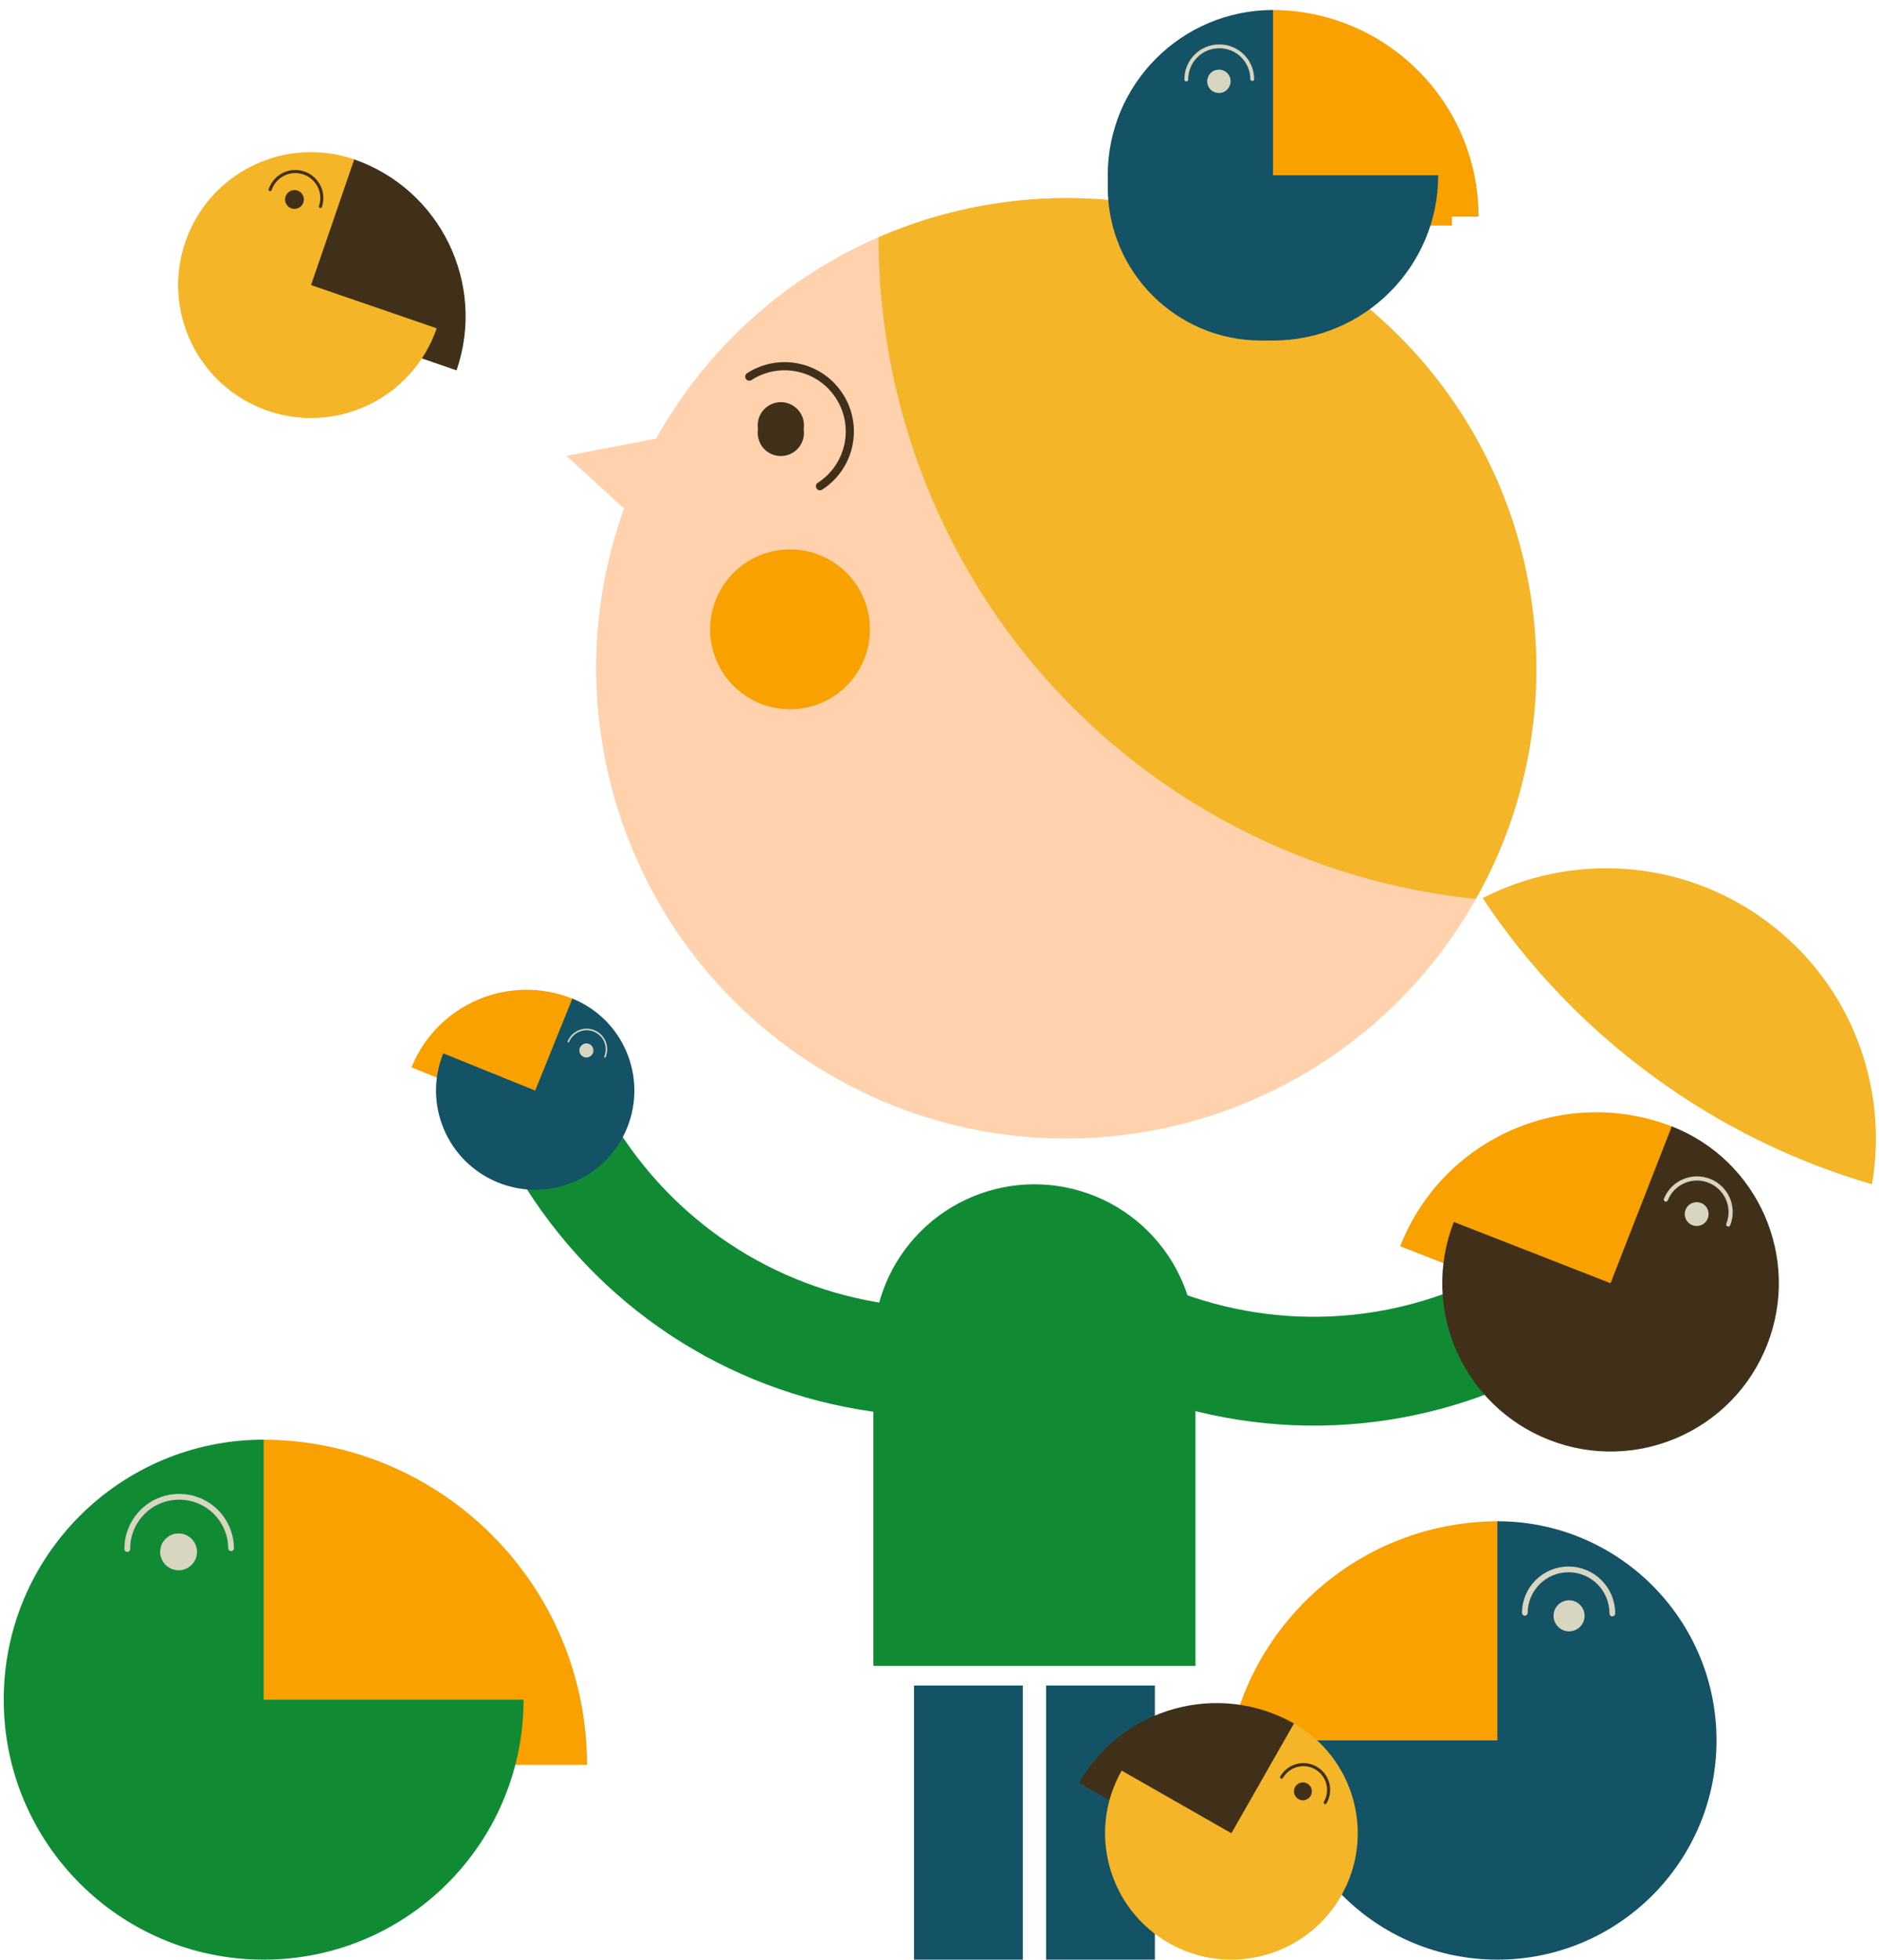 <?xml version="1.0" encoding="UTF-8" standalone="no"?>
<svg width="117px" height="122px" viewBox="0 0 117 122" version="1.1" xmlns="http://www.w3.org/2000/svg" xmlns:xlink="http://www.w3.org/1999/xlink" xmlns:sketch="http://www.bohemiancoding.com/sketch/ns">
    <!-- Generator: Sketch 3.3.2 (12043) - http://www.bohemiancoding.com/sketch -->
    <title>Clara T. About</title>
    <desc>Created with Sketch.</desc>
    <defs></defs>
    <g id="Page-1" stroke="none" stroke-width="1" fill="none" fill-rule="evenodd" sketch:type="MSPage">
        <g id="Clara-T.-About" sketch:type="MSLayerGroup">
            <path d="M93.32,94.695 C83.898,94.695 76.258,102.335 76.258,111.761 L93.32,111.761 L93.32,94.695" id="Fill-1" fill="#F8A100" sketch:type="MSShapeGroup"></path>
            <path d="M93.237,94.695 L93.237,108.34 L79.592,108.34 C79.592,115.875 85.701,121.986 93.237,121.986 C100.773,121.986 106.883,115.875 106.883,108.34 C106.883,100.804 100.773,94.695 93.237,94.695" id="Fill-2" fill="#145266" sketch:type="MSShapeGroup"></path>
            <path d="M94.947,100.395 C94.957,98.891 96.187,97.681 97.69,97.694 C99.196,97.704 100.403,98.936 100.394,100.437" id="Stroke-3" stroke="#D8D5C1" stroke-width="0.357" stroke-linecap="round" sketch:type="MSShapeGroup"></path>
            <path d="M96.831,100.163 C97.064,99.682 97.64,99.482 98.122,99.712 C98.602,99.945 98.804,100.526 98.573,101.002 C98.34,101.484 97.763,101.686 97.285,101.455 C96.798,101.221 96.599,100.644 96.831,100.163" id="Fill-4" fill="#D8D5C1" sketch:type="MSShapeGroup"></path>
            <path d="M41.532,26.152 C33.002,39.883 37.217,57.928 50.946,66.46 C64.674,74.991 82.721,70.778 91.253,57.047 C99.784,43.318 95.571,25.271 81.84,16.742 C68.111,8.209 50.063,12.423 41.532,26.152" id="Fill-5" fill="#FFD1AD" sketch:type="MSShapeGroup"></path>
            <path d="M81.84,16.742 C95.21,25.047 99.553,42.374 91.897,55.956 C86.84,55.445 81.792,53.989 77.007,51.504 C62.826,44.141 54.703,29.713 54.703,14.769 C63.22,11.066 73.354,11.467 81.84,16.742" id="Fill-6" fill="#F4B528" sketch:type="MSShapeGroup"></path>
            <path d="M44.968,36.549 C43.518,38.884 44.234,41.953 46.569,43.402 C48.903,44.853 51.971,44.136 53.421,41.802 C54.872,39.467 54.154,36.398 51.821,34.948 C49.488,33.499 46.417,34.214 44.968,36.549" id="Fill-7" fill="#F8A100" sketch:type="MSShapeGroup"></path>
            <path d="M44.374,26.627 L35.271,28.373 L41.561,34.131 L44.374,26.627" id="Fill-8" fill="#FFD1AD" sketch:type="MSShapeGroup"></path>
            <path d="M49.844,27.707 C50.264,27.032 50.056,26.142 49.381,25.724 C48.706,25.303 47.817,25.512 47.398,26.186 C46.979,26.862 47.185,27.751 47.859,28.171 C48.536,28.591 49.425,28.383 49.844,27.707" id="Fill-9" fill="#40301A" sketch:type="MSShapeGroup"></path>
            <path d="M51.057,30.267 C52.942,29.052 53.482,26.54 52.266,24.655 C51.053,22.773 48.54,22.23 46.655,23.445" id="Stroke-10" stroke="#40301A" stroke-width="0.507" stroke-linecap="round" sketch:type="MSShapeGroup"></path>
            <path d="M102.871,66.952 C107.129,70.082 111.768,72.327 116.564,73.721 C117.611,67.644 115.26,61.214 109.953,57.313 C104.644,53.411 97.807,53.09 92.319,55.906 C95.084,60.065 98.612,63.822 102.871,66.952" id="Fill-11" fill="#F4B528" sketch:type="MSShapeGroup"></path>
            <path d="M54.384,103.7 L54.384,83.748 C54.384,81.09 55.441,78.538 57.32,76.658 C59.201,74.777 61.752,73.721 64.411,73.721 C67.07,73.721 69.622,74.777 71.502,76.658 C73.383,78.538 74.439,81.09 74.439,83.748 L74.439,103.7 L54.384,103.7" id="Fill-12" fill="#108B33" sketch:type="MSShapeGroup"></path>
            <path d="M65.137,104.922 L71.911,104.922 L71.911,121.987 L65.137,121.987 L65.137,104.922 Z" id="Fill-13" fill="#145266" sketch:type="MSShapeGroup"></path>
            <path d="M56.913,104.922 L63.687,104.922 L63.687,121.987 L56.913,121.987 L56.913,104.922 Z" id="Fill-14" fill="#145266" sketch:type="MSShapeGroup"></path>
            <path d="M55.226,87.986 C45.963,86.943 37.775,81.832 32.764,73.963 L38.476,70.323 C42.383,76.457 48.766,80.442 55.982,81.254 L55.226,87.986" id="Fill-15" fill="#108B33" sketch:type="MSShapeGroup"></path>
            <path d="M78.468,2.099 C85.064,2.099 90.41,7.445 90.41,14.042 L78.468,14.042 L78.468,2.099" id="Fill-16" fill="#F8A100" sketch:type="MSShapeGroup"></path>
            <path d="M68.976,11.649 C68.976,16.923 73.252,21.199 78.528,21.199 C83.801,21.199 88.077,16.923 88.077,11.649 L78.528,11.649 L78.528,2.099 C73.252,2.099 68.976,6.374 68.976,11.649" id="Fill-17" fill="#145266" sketch:type="MSShapeGroup"></path>
            <path d="M77.33,6.088 C77.322,5.034 76.462,4.188 75.41,4.198 C74.355,4.204 73.511,5.066 73.518,6.118" id="Stroke-18" stroke="#D8D5C1" stroke-width="0.238" stroke-linecap="round" sketch:type="MSShapeGroup"></path>
            <path d="M76.012,5.925 C75.849,5.589 75.445,5.449 75.107,5.61 C74.772,5.772 74.631,6.179 74.792,6.513 C74.955,6.851 75.359,6.99 75.694,6.829 C76.034,6.666 76.173,6.261 76.012,5.925" id="Fill-19" fill="#D8D5C1" sketch:type="MSShapeGroup"></path>
            <path d="M49.844,27.236 C50.264,26.56 50.056,25.671 49.381,25.252 C48.706,24.831 47.817,25.04 47.398,25.714 C46.979,26.389 47.185,27.28 47.859,27.699 C48.536,28.12 49.425,27.91 49.844,27.236" id="Fill-20" fill="#40301A" sketch:type="MSShapeGroup"></path>
            <path d="M70.49,86.575 C79.156,90.006 88.784,89.343 96.907,84.752 L93.573,78.854 C87.241,82.435 79.737,82.953 72.986,80.277 L70.49,86.575" id="Fill-21" fill="#108B33" sketch:type="MSShapeGroup"></path>
            <path d="M79.201,0.623 C86.306,0.623 92.066,6.382 92.066,13.489 L79.201,13.489 L79.201,0.623" id="Fill-22" fill="#F8A100" sketch:type="MSShapeGroup"></path>
            <path d="M68.976,10.911 C68.976,16.592 73.583,21.199 79.266,21.199 C84.946,21.199 89.553,16.592 89.553,10.911 L79.266,10.911 L79.266,0.623 C73.583,0.623 68.976,5.229 68.976,10.911" id="Fill-23" fill="#145266" sketch:type="MSShapeGroup"></path>
            <path d="M77.975,4.92 C77.967,3.786 77.04,2.874 75.908,2.885 C74.771,2.892 73.861,3.819 73.868,4.952" id="Stroke-24" stroke="#D8D5C1" stroke-width="0.238" stroke-linecap="round" sketch:type="MSShapeGroup"></path>
            <path d="M76.555,4.745 C76.379,4.383 75.945,4.232 75.58,4.406 C75.22,4.581 75.066,5.019 75.241,5.379 C75.417,5.742 75.852,5.893 76.213,5.719 C76.579,5.543 76.729,5.107 76.555,4.745" id="Fill-25" fill="#D8D5C1" sketch:type="MSShapeGroup"></path>
            <path d="M22.01,9.905 C27.415,11.762 30.287,17.65 28.428,23.055 L18.645,19.69 L22.01,9.905" id="Fill-26" fill="#40301A" sketch:type="MSShapeGroup"></path>
            <path d="M11.542,15.055 C10.056,19.376 12.355,24.085 16.678,25.571 C20.998,27.056 25.706,24.757 27.192,20.437 L19.367,17.746 L22.058,9.921 C17.737,8.434 13.029,10.733 11.542,15.055" id="Fill-27" fill="#F4B528" sketch:type="MSShapeGroup"></path>
            <path d="M19.953,12.853 C20.245,11.987 19.777,11.051 18.913,10.764 C18.047,10.471 17.112,10.941 16.822,11.803" id="Stroke-28" stroke="#40301A" stroke-width="0.192" stroke-linecap="round" sketch:type="MSShapeGroup"></path>
            <path d="M18.919,12.348 C18.88,12.026 18.589,11.798 18.267,11.834 C17.947,11.873 17.717,12.167 17.754,12.486 C17.792,12.808 18.084,13.037 18.404,12.999 C18.728,12.961 18.957,12.669 18.919,12.348" id="Fill-29" fill="#40301A" sketch:type="MSShapeGroup"></path>
            <path d="M80.616,107.309 C75.897,104.617 69.89,106.261 67.197,110.981 L75.741,115.855 L80.616,107.309" id="Fill-30" fill="#40301A" sketch:type="MSShapeGroup"></path>
            <path d="M80.573,107.284 L76.676,114.118 L69.844,110.22 C67.691,113.992 69.004,118.797 72.777,120.951 C76.552,123.104 81.356,121.789 83.508,118.016 C85.662,114.241 84.348,109.438 80.573,107.284" id="Fill-31" fill="#F4B528" sketch:type="MSShapeGroup"></path>
            <path d="M79.802,110.627 C80.238,109.877 81.198,109.623 81.948,110.06 C82.698,110.496 82.951,111.457 82.517,112.206" id="Stroke-32" stroke="#40301A" stroke-width="0.192" stroke-linecap="round" sketch:type="MSShapeGroup"></path>
            <path d="M80.812,111.05 C81.067,110.875 81.411,110.939 81.588,111.194 C81.76,111.447 81.697,111.795 81.443,111.968 C81.19,112.143 80.844,112.079 80.67,111.826 C80.493,111.57 80.559,111.225 80.812,111.05" id="Fill-33" fill="#40301A" sketch:type="MSShapeGroup"></path>
            <path d="M35.674,62.176 C31.722,60.577 27.222,62.487 25.623,66.443 L32.779,69.335 L35.674,62.176" id="Fill-34" fill="#F8A100" sketch:type="MSShapeGroup"></path>
            <path d="M35.64,62.161 L33.325,67.887 L27.602,65.572 C26.323,68.732 27.85,72.333 31.011,73.609 C34.174,74.888 37.773,73.362 39.05,70.201 C40.328,67.039 38.803,63.439 35.64,62.161" id="Fill-35" fill="#145266" sketch:type="MSShapeGroup"></path>
            <path d="M35.391,64.843 C35.65,64.213 36.371,63.915 36.999,64.176 C37.629,64.435 37.926,65.156 37.668,65.784" id="Stroke-36" stroke="#D8D5C1" stroke-width="0.097" stroke-linecap="round" sketch:type="MSShapeGroup"></path>
            <path d="M36.22,65.065 C36.399,64.902 36.676,64.917 36.838,65.094 C37,65.275 36.987,65.552 36.808,65.714 C36.63,65.876 36.354,65.861 36.191,65.683 C36.028,65.503 36.041,65.228 36.22,65.065" id="Fill-37" fill="#D8D5C1" sketch:type="MSShapeGroup"></path>
            <path d="M104.158,70.14 C97.416,67.506 89.821,70.837 87.186,77.58 L99.389,82.347 L104.158,70.14" id="Fill-38" fill="#F8A100" sketch:type="MSShapeGroup"></path>
            <path d="M104.097,70.115 L100.284,79.878 L90.526,76.065 C88.419,81.454 91.083,87.533 96.472,89.637 C101.863,91.742 107.939,89.08 110.044,83.691 C112.15,78.3 109.49,72.22 104.097,70.115" id="Fill-39" fill="#40301A" sketch:type="MSShapeGroup"></path>
            <path d="M103.729,74.67 C104.157,73.597 105.374,73.079 106.445,73.508 C107.519,73.936 108.039,75.152 107.614,76.223" id="Stroke-40" stroke="#D8D5C1" stroke-width="0.261" stroke-linecap="round" sketch:type="MSShapeGroup"></path>
            <path d="M105.141,75.032 C105.443,74.753 105.911,74.771 106.193,75.069 C106.468,75.372 106.452,75.844 106.152,76.12 C105.853,76.4 105.382,76.383 105.105,76.08 C104.824,75.781 104.84,75.311 105.141,75.032" id="Fill-41" fill="#D8D5C1" sketch:type="MSShapeGroup"></path>
            <path d="M16.316,89.618 C27.493,89.618 36.552,98.679 36.552,109.858 L16.316,109.858 L16.316,89.618" id="Fill-42" fill="#F8A100" sketch:type="MSShapeGroup"></path>
            <path d="M0.232,105.802 C0.232,114.739 7.477,121.986 16.417,121.986 C25.353,121.986 32.6,114.739 32.6,105.802 L16.417,105.802 L16.417,89.618 C7.477,89.618 0.232,96.863 0.232,105.802" id="Fill-43" fill="#108B33" sketch:type="MSShapeGroup"></path>
            <path d="M14.389,96.378 C14.375,94.593 12.917,93.158 11.134,93.175 C9.348,93.187 7.915,94.646 7.927,96.429" id="Stroke-44" stroke="#D8D5C1" stroke-width="0.357" stroke-linecap="round" sketch:type="MSShapeGroup"></path>
            <path d="M12.153,96.104 C11.876,95.533 11.193,95.295 10.621,95.568 C10.053,95.844 9.812,96.532 10.087,97.098 C10.364,97.671 11.048,97.909 11.615,97.634 C12.192,97.358 12.427,96.673 12.153,96.104" id="Fill-45" fill="#D8D5C1" sketch:type="MSShapeGroup"></path>
        </g>
    </g>
</svg>